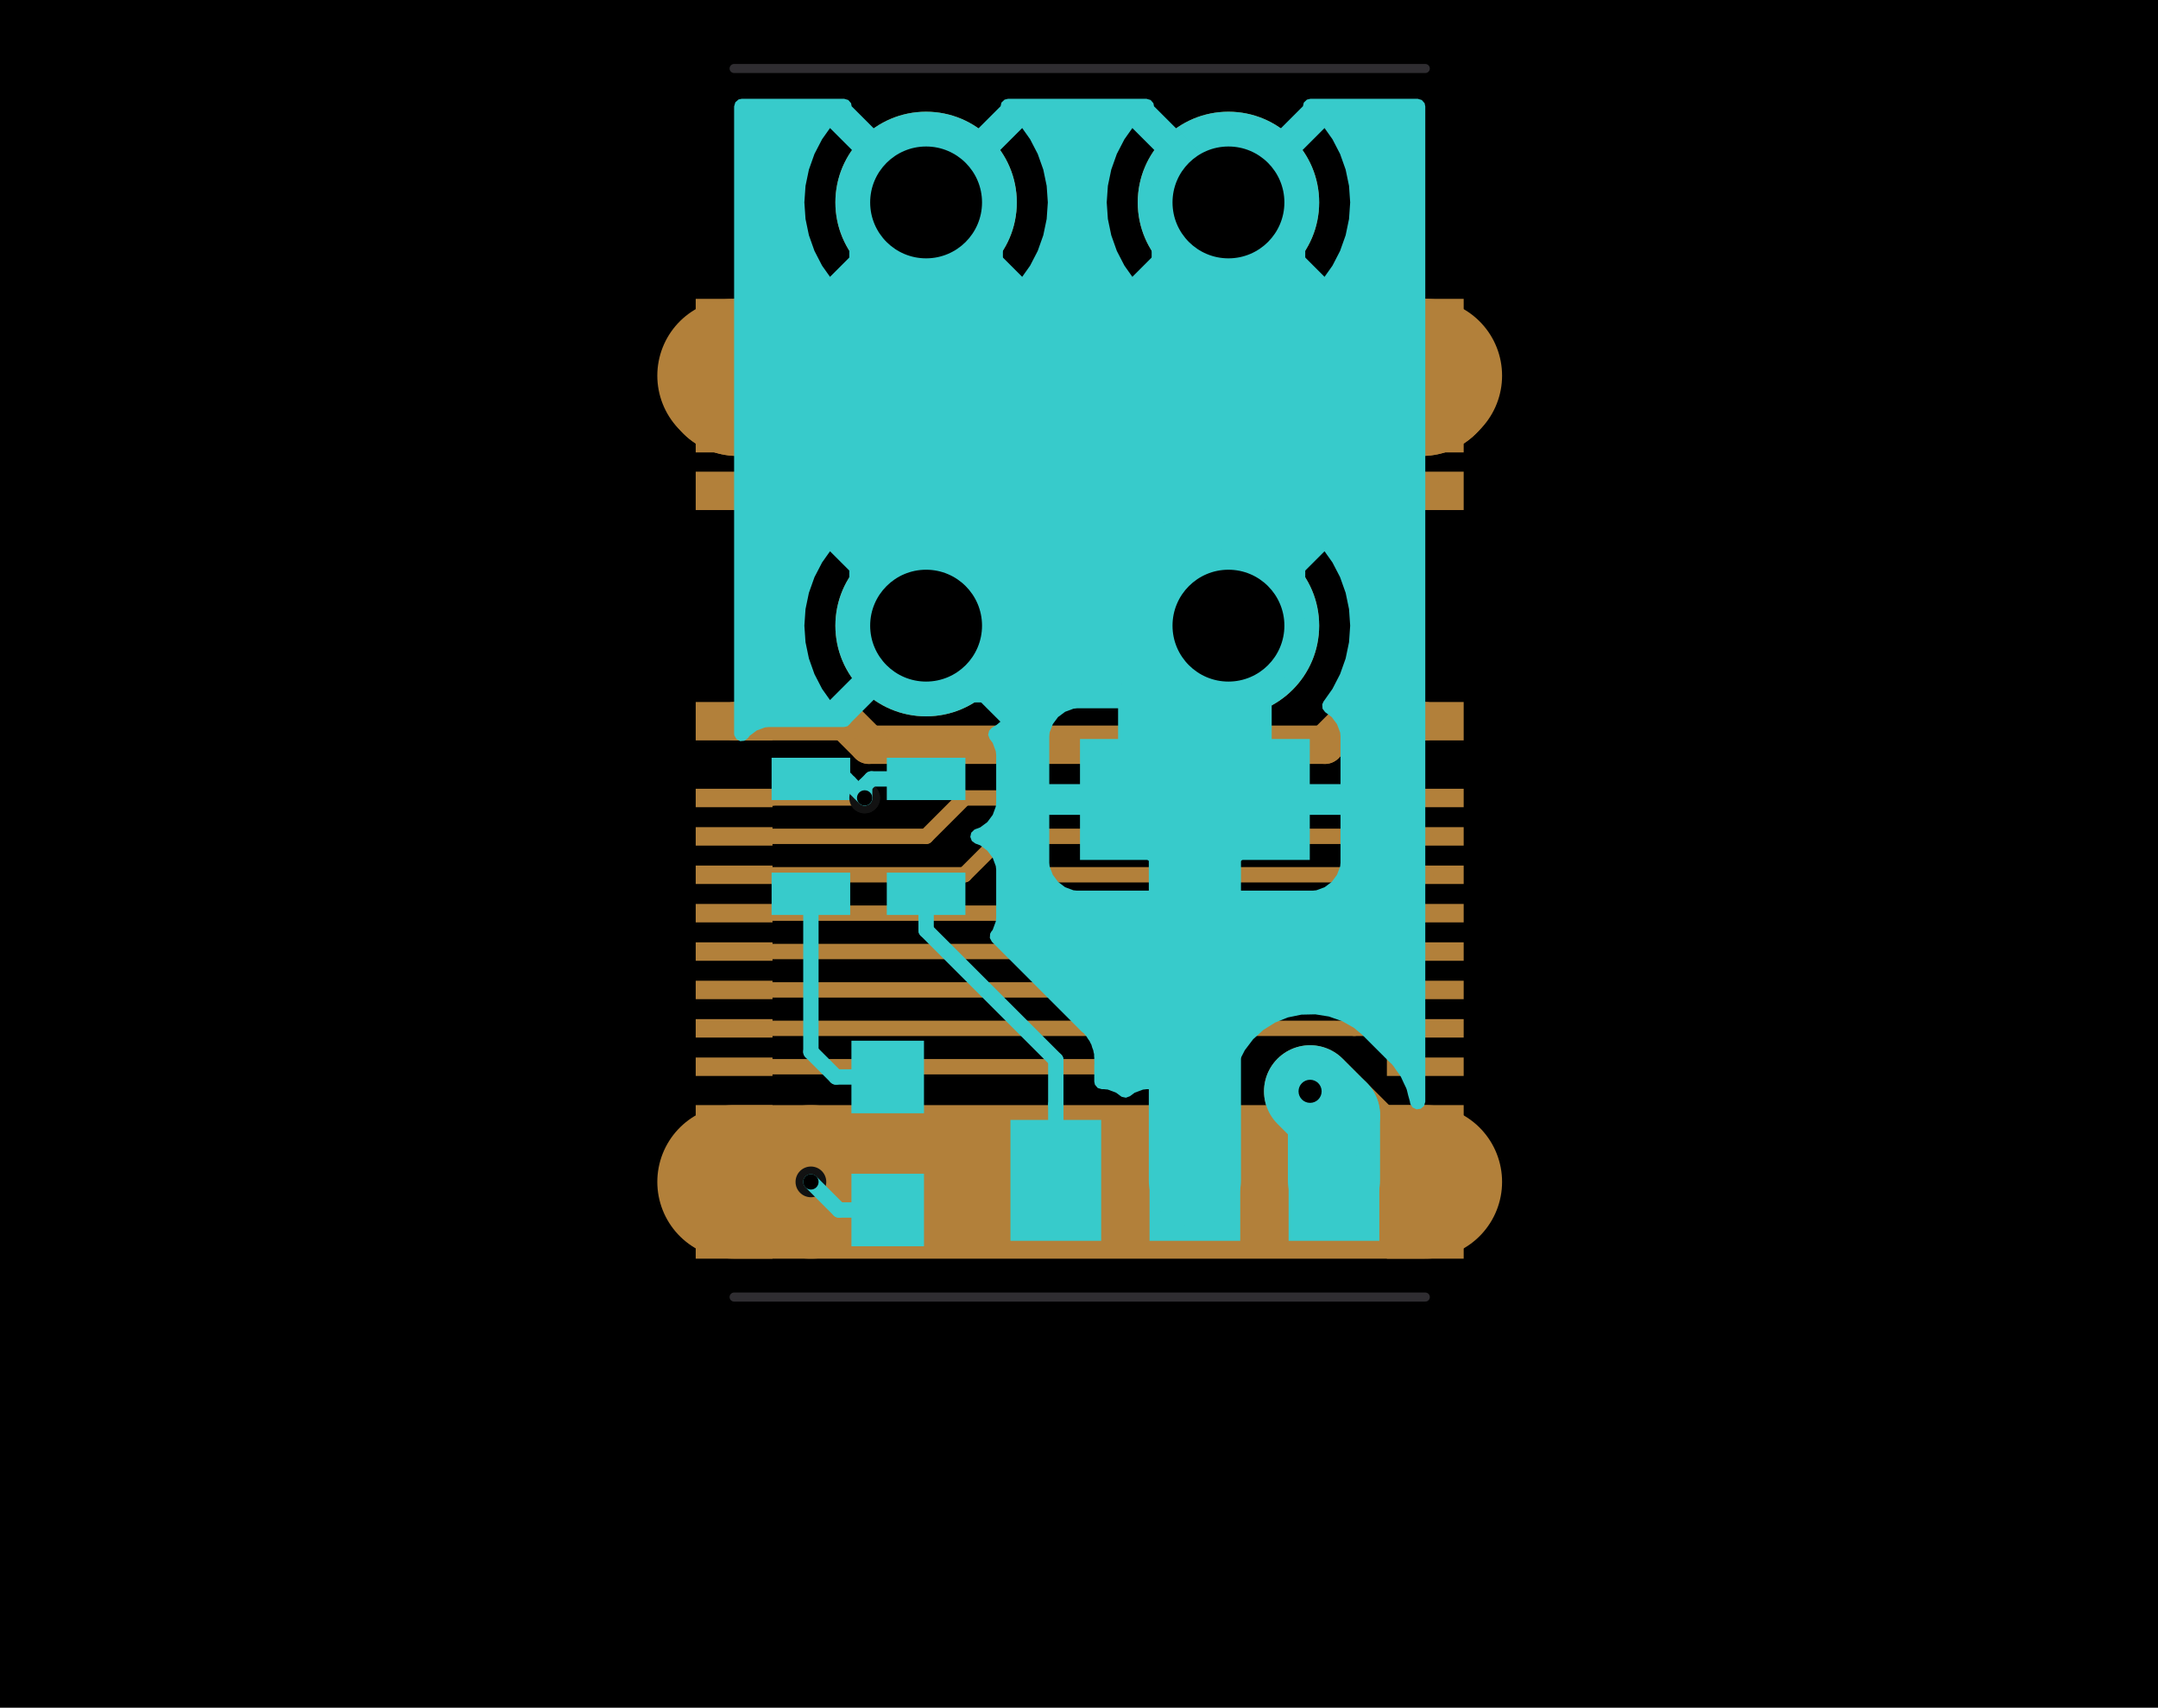 <?xml version="1.0" standalone="no"?>
 <!DOCTYPE svg PUBLIC "-//W3C//DTD SVG 1.1//EN" 
 "http://www.w3.org/Graphics/SVG/1.1/DTD/svg11.dtd"> 
<svg
  xmlns:svg="http://www.w3.org/2000/svg"
  xmlns="http://www.w3.org/2000/svg"
  xmlns:xlink="http://www.w3.org/1999/xlink"
  version="1.1"
  width="35.687mm" height="28.245mm" viewBox="0 0 35.687 28.245">
<title>SVG Image created as _autosave-working-brd.svg date 2023/09/29 12:26:21 </title>
  <desc>Image generated by PCBNEW </desc>
<g style="fill:#000000; fill-opacity:1;stroke:#000000; stroke-opacity:1;
stroke-linecap:round; stroke-linejoin:round;"
 transform="translate(0 0) scale(1 1)">
</g>
<g style="fill:#000000; fill-opacity:0.0; 
stroke:#000000; stroke-width:0; stroke-opacity:1; 
stroke-linecap:round; stroke-linejoin:round;">
</g>
<g style="fill:#000000; fill-opacity:1; 
stroke:#000000; stroke-width:0.021; stroke-opacity:1; 
stroke-linecap:round; stroke-linejoin:round;">
<rect x="-5" y="-5" width="45.71" height="38.253" rx="0" />
</g>
<g style="fill:#FFFFFF; fill-opacity:1; 
stroke:#FFFFFF; stroke-width:0.021; stroke-opacity:1; 
stroke-linecap:round; stroke-linejoin:round;">
<g >
</g>
<g style="fill:#B2803A; fill-opacity:1; 
stroke:#B2803A; stroke-width:0.021; stroke-opacity:1; 
stroke-linecap:round; stroke-linejoin:round;">
</g>
<g style="fill:#B2803A; fill-opacity:1; 
stroke:#B2803A; stroke-width:0; stroke-opacity:1; 
stroke-linecap:round; stroke-linejoin:round;">
<path style="fill:#B2803A; fill-opacity:1; 
stroke:#B2803A; stroke-width:0; stroke-opacity:1; 
stroke-linecap:round; stroke-linejoin:round;fill-rule:evenodd;"
d="M 11.505,7.483
11.505,4.943
12.775,4.943
12.775,7.483
Z" /> 
<path style="fill:#B2803A; fill-opacity:1; 
stroke:#B2803A; stroke-width:0; stroke-opacity:1; 
stroke-linecap:round; stroke-linejoin:round;fill-rule:evenodd;"
d="M 11.505,20.818
11.505,18.278
12.775,18.278
12.775,20.818
Z" /> 
<path style="fill:#B2803A; fill-opacity:1; 
stroke:#B2803A; stroke-width:0; stroke-opacity:1; 
stroke-linecap:round; stroke-linejoin:round;fill-rule:evenodd;"
d="M 11.505,8.436
11.505,7.801
12.775,7.801
12.775,8.436
Z" /> 
<path style="fill:#B2803A; fill-opacity:1; 
stroke:#B2803A; stroke-width:0; stroke-opacity:1; 
stroke-linecap:round; stroke-linejoin:round;fill-rule:evenodd;"
d="M 11.505,12.246
11.505,11.611
12.775,11.611
12.775,12.246
Z" /> 
<path style="fill:#B2803A; fill-opacity:1; 
stroke:#B2803A; stroke-width:0; stroke-opacity:1; 
stroke-linecap:round; stroke-linejoin:round;fill-rule:evenodd;"
d="M 11.505,13.351
11.505,13.046
12.775,13.046
12.775,13.351
Z" /> 
<path style="fill:#B2803A; fill-opacity:1; 
stroke:#B2803A; stroke-width:0; stroke-opacity:1; 
stroke-linecap:round; stroke-linejoin:round;fill-rule:evenodd;"
d="M 11.505,13.986
11.505,13.681
12.775,13.681
12.775,13.986
Z" /> 
<path style="fill:#B2803A; fill-opacity:1; 
stroke:#B2803A; stroke-width:0; stroke-opacity:1; 
stroke-linecap:round; stroke-linejoin:round;fill-rule:evenodd;"
d="M 11.505,14.621
11.505,14.316
12.775,14.316
12.775,14.621
Z" /> 
<path style="fill:#B2803A; fill-opacity:1; 
stroke:#B2803A; stroke-width:0; stroke-opacity:1; 
stroke-linecap:round; stroke-linejoin:round;fill-rule:evenodd;"
d="M 11.505,15.256
11.505,14.951
12.775,14.951
12.775,15.256
Z" /> 
<path style="fill:#B2803A; fill-opacity:1; 
stroke:#B2803A; stroke-width:0; stroke-opacity:1; 
stroke-linecap:round; stroke-linejoin:round;fill-rule:evenodd;"
d="M 11.505,15.891
11.505,15.586
12.775,15.586
12.775,15.891
Z" /> 
<path style="fill:#B2803A; fill-opacity:1; 
stroke:#B2803A; stroke-width:0; stroke-opacity:1; 
stroke-linecap:round; stroke-linejoin:round;fill-rule:evenodd;"
d="M 11.505,16.526
11.505,16.221
12.775,16.221
12.775,16.526
Z" /> 
<path style="fill:#B2803A; fill-opacity:1; 
stroke:#B2803A; stroke-width:0; stroke-opacity:1; 
stroke-linecap:round; stroke-linejoin:round;fill-rule:evenodd;"
d="M 11.505,17.161
11.505,16.856
12.775,16.856
12.775,17.161
Z" /> 
<path style="fill:#B2803A; fill-opacity:1; 
stroke:#B2803A; stroke-width:0; stroke-opacity:1; 
stroke-linecap:round; stroke-linejoin:round;fill-rule:evenodd;"
d="M 11.505,17.796
11.505,17.491
12.775,17.491
12.775,17.796
Z" /> 
</g>
<g >
</g>
<g style="fill:#B2803A; fill-opacity:1; 
stroke:#B2803A; stroke-width:0; stroke-opacity:1; 
stroke-linecap:round; stroke-linejoin:round;">
<path style="fill:#B2803A; fill-opacity:1; 
stroke:#B2803A; stroke-width:0; stroke-opacity:1; 
stroke-linecap:round; stroke-linejoin:round;fill-rule:evenodd;"
d="M 22.935,7.483
22.935,4.943
24.205,4.943
24.205,7.483
Z" /> 
<path style="fill:#B2803A; fill-opacity:1; 
stroke:#B2803A; stroke-width:0; stroke-opacity:1; 
stroke-linecap:round; stroke-linejoin:round;fill-rule:evenodd;"
d="M 22.935,20.818
22.935,18.278
24.205,18.278
24.205,20.818
Z" /> 
<path style="fill:#B2803A; fill-opacity:1; 
stroke:#B2803A; stroke-width:0; stroke-opacity:1; 
stroke-linecap:round; stroke-linejoin:round;fill-rule:evenodd;"
d="M 22.935,8.436
22.935,7.801
24.205,7.801
24.205,8.436
Z" /> 
<path style="fill:#B2803A; fill-opacity:1; 
stroke:#B2803A; stroke-width:0; stroke-opacity:1; 
stroke-linecap:round; stroke-linejoin:round;fill-rule:evenodd;"
d="M 22.935,12.246
22.935,11.611
24.205,11.611
24.205,12.246
Z" /> 
<path style="fill:#B2803A; fill-opacity:1; 
stroke:#B2803A; stroke-width:0; stroke-opacity:1; 
stroke-linecap:round; stroke-linejoin:round;fill-rule:evenodd;"
d="M 22.935,13.351
22.935,13.046
24.205,13.046
24.205,13.351
Z" /> 
<path style="fill:#B2803A; fill-opacity:1; 
stroke:#B2803A; stroke-width:0; stroke-opacity:1; 
stroke-linecap:round; stroke-linejoin:round;fill-rule:evenodd;"
d="M 22.935,13.986
22.935,13.681
24.205,13.681
24.205,13.986
Z" /> 
<path style="fill:#B2803A; fill-opacity:1; 
stroke:#B2803A; stroke-width:0; stroke-opacity:1; 
stroke-linecap:round; stroke-linejoin:round;fill-rule:evenodd;"
d="M 22.935,14.621
22.935,14.316
24.205,14.316
24.205,14.621
Z" /> 
<path style="fill:#B2803A; fill-opacity:1; 
stroke:#B2803A; stroke-width:0; stroke-opacity:1; 
stroke-linecap:round; stroke-linejoin:round;fill-rule:evenodd;"
d="M 22.935,15.256
22.935,14.951
24.205,14.951
24.205,15.256
Z" /> 
<path style="fill:#B2803A; fill-opacity:1; 
stroke:#B2803A; stroke-width:0; stroke-opacity:1; 
stroke-linecap:round; stroke-linejoin:round;fill-rule:evenodd;"
d="M 22.935,15.891
22.935,15.586
24.205,15.586
24.205,15.891
Z" /> 
<path style="fill:#B2803A; fill-opacity:1; 
stroke:#B2803A; stroke-width:0; stroke-opacity:1; 
stroke-linecap:round; stroke-linejoin:round;fill-rule:evenodd;"
d="M 22.935,16.526
22.935,16.221
24.205,16.221
24.205,16.526
Z" /> 
<path style="fill:#B2803A; fill-opacity:1; 
stroke:#B2803A; stroke-width:0; stroke-opacity:1; 
stroke-linecap:round; stroke-linejoin:round;fill-rule:evenodd;"
d="M 22.935,17.161
22.935,16.856
24.205,16.856
24.205,17.161
Z" /> 
<path style="fill:#B2803A; fill-opacity:1; 
stroke:#B2803A; stroke-width:0; stroke-opacity:1; 
stroke-linecap:round; stroke-linejoin:round;fill-rule:evenodd;"
d="M 22.935,17.796
22.935,17.491
24.205,17.491
24.205,17.796
Z" /> 
</g>
<g >
</g>
<g style="fill:#B2803A; fill-opacity:1; 
stroke:#B2803A; stroke-width:0; stroke-opacity:1; 
stroke-linecap:round; stroke-linejoin:round;">
<circle cx="15.315" cy="3.348" r="1.5" /> 
</g>
<g style="fill:#B2803A; fill-opacity:1; 
stroke:#B2803A; stroke-width:0.021; stroke-opacity:1; 
stroke-linecap:round; stroke-linejoin:round;">
</g>
<g style="fill:#B2803A; fill-opacity:1; 
stroke:#B2803A; stroke-width:0; stroke-opacity:1; 
stroke-linecap:round; stroke-linejoin:round;">
<circle cx="15.315" cy="10.348" r="1.5" /> 
</g>
<g style="fill:#B2803A; fill-opacity:1; 
stroke:#B2803A; stroke-width:0.021; stroke-opacity:1; 
stroke-linecap:round; stroke-linejoin:round;">
</g>
<g style="fill:#B2803A; fill-opacity:1; 
stroke:#B2803A; stroke-width:0; stroke-opacity:1; 
stroke-linecap:round; stroke-linejoin:round;">
<circle cx="20.315" cy="3.348" r="1.5" /> 
</g>
<g style="fill:#B2803A; fill-opacity:1; 
stroke:#B2803A; stroke-width:0.021; stroke-opacity:1; 
stroke-linecap:round; stroke-linejoin:round;">
</g>
<g style="fill:#B2803A; fill-opacity:1; 
stroke:#B2803A; stroke-width:0; stroke-opacity:1; 
stroke-linecap:round; stroke-linejoin:round;">
<circle cx="20.315" cy="10.348" r="1.5" /> 
</g>
<g style="fill:#B2803A; fill-opacity:1; 
stroke:#B2803A; stroke-width:0.021; stroke-opacity:1; 
stroke-linecap:round; stroke-linejoin:round;">
</g>
<g >
</g>
<g >
</g>
<g >
</g>
<g >
</g>
<g >
</g>
<g style="fill:#121212; fill-opacity:1; 
stroke:#121212; stroke-width:0.021; stroke-opacity:1; 
stroke-linecap:round; stroke-linejoin:round;">
</g>
<g style="fill:#121212; fill-opacity:1; 
stroke:#121212; stroke-width:0; stroke-opacity:1; 
stroke-linecap:round; stroke-linejoin:round;">
<circle cx="13.41" cy="19.548" r="0.254" /> 
</g>
<g style="fill:#121212; fill-opacity:1; 
stroke:#121212; stroke-width:0.021; stroke-opacity:1; 
stroke-linecap:round; stroke-linejoin:round;">
</g>
<g style="fill:#121212; fill-opacity:1; 
stroke:#121212; stroke-width:0; stroke-opacity:1; 
stroke-linecap:round; stroke-linejoin:round;">
<circle cx="21.665" cy="18.05" r="0.381" /> 
</g>
<g style="fill:#121212; fill-opacity:1; 
stroke:#121212; stroke-width:0.021; stroke-opacity:1; 
stroke-linecap:round; stroke-linejoin:round;">
</g>
<g style="fill:#121212; fill-opacity:1; 
stroke:#121212; stroke-width:0; stroke-opacity:1; 
stroke-linecap:round; stroke-linejoin:round;">
<circle cx="14.299" cy="13.198" r="0.254" /> 
</g>
<g style="fill:#121212; fill-opacity:1; 
stroke:#121212; stroke-width:0.021; stroke-opacity:1; 
stroke-linecap:round; stroke-linejoin:round;">
</g>
<g >
</g>
<g style="fill:#B2803A; fill-opacity:1; 
stroke:#B2803A; stroke-width:0.021; stroke-opacity:1; 
stroke-linecap:round; stroke-linejoin:round;">
</g>
<g style="fill:#B2803A; fill-opacity:1; 
stroke:#B2803A; stroke-width:0.254; stroke-opacity:1; 
stroke-linecap:round; stroke-linejoin:round;">
</g>
<g style="fill:#B2803A; fill-opacity:0.0; 
stroke:#B2803A; stroke-width:0.254; stroke-opacity:1; 
stroke-linecap:round; stroke-linejoin:round;">
<path d="M22.681 13.198
L23.57 13.198
" />
<path d="M12.14 13.833
L15.315 13.833
" />
<path d="M15.95 13.198
L22.681 13.198
" />
<path d="M15.315 13.833
L15.95 13.198
" />
<path d="M23.57 13.833
L16.585 13.833
" />
<path d="M16.585 13.833
L15.95 14.468
" />
<path d="M15.95 14.468
L12.14 14.468
" />
<path d="M16.585 15.103
L17.22 14.468
" />
<path d="M17.22 14.468
L23.57 14.468
" />
<path d="M12.14 15.103
L16.585 15.103
" />
<path d="M17.22 15.738
L12.14 15.738
" />
<path d="M23.57 15.103
L17.855 15.103
" />
<path d="M17.855 15.103
L17.22 15.738
" />
<path d="M12.14 16.373
L17.855 16.373
" />
<path d="M18.49 15.738
L23.57 15.738
" />
<path d="M17.855 16.373
L18.49 15.738
" />
<path d="M18.49 17.008
L12.14 17.008
" />
<path d="M19.125 16.373
L18.49 17.008
" />
<path d="M23.57 16.373
L19.125 16.373
" />
</g>
<g style="fill:#B2803A; fill-opacity:0.0; 
stroke:#B2803A; stroke-width:1.524; stroke-opacity:1; 
stroke-linecap:round; stroke-linejoin:round;">
<path d="M23.57 19.548
L23.164 19.548
" />
<path d="M23.164 19.548
L21.665 18.05
" />
</g>
<g style="fill:#B2803A; fill-opacity:0.0; 
stroke:#B2803A; stroke-width:2.54; stroke-opacity:1; 
stroke-linecap:round; stroke-linejoin:round;">
<path d="M13.41 19.548
L12.14 19.548
" />
<path d="M23.57 19.548
L13.41 19.548
" />
</g>
<g style="fill:#B2803A; fill-opacity:0.0; 
stroke:#B2803A; stroke-width:0.254; stroke-opacity:1; 
stroke-linecap:round; stroke-linejoin:round;">
<path d="M12.14 13.198
L12.775 13.198
" />
<path d="M12.14 13.198
L14.299 13.198
" />
</g>
<g style="fill:#B2803A; fill-opacity:0.0; 
stroke:#B2803A; stroke-width:2.54; stroke-opacity:1; 
stroke-linecap:round; stroke-linejoin:round;">
<path d="M23.57 6.213
L23.513 6.271
" />
<path d="M12.197 6.271
L12.14 6.213
" />
<path d="M23.513 6.271
L12.197 6.271
" />
</g>
<g style="fill:#B2803A; fill-opacity:0.0; 
stroke:#B2803A; stroke-width:0.508; stroke-opacity:1; 
stroke-linecap:round; stroke-linejoin:round;">
<path d="M12.14 8.118
L23.57 8.118
" />
</g>
<g style="fill:#B2803A; fill-opacity:0.0; 
stroke:#B2803A; stroke-width:0.635; stroke-opacity:1; 
stroke-linecap:round; stroke-linejoin:round;">
<path d="M22.3 11.928
L23.57 11.928
" />
<path d="M14.369 12.318
L21.91 12.318
" />
<path d="M13.979 11.928
L14.369 12.318
" />
<path d="M21.91 12.318
L22.3 11.928
" />
<path d="M12.14 11.928
L13.979 11.928
" />
</g>
<g style="fill:#B2803A; fill-opacity:0.0; 
stroke:#B2803A; stroke-width:0.254; stroke-opacity:1; 
stroke-linecap:round; stroke-linejoin:round;">
<path d="M19.76 17.008
L22.396 17.008
" />
<path d="M12.14 17.643
L19.125 17.643
" />
<path d="M22.396 17.008
L23.57 17.008
" />
<path d="M19.125 17.643
L19.76 17.008
" />
</g>
<g >
</g>
</g>
<g style="fill:#000000; fill-opacity:0.0; 
stroke:#000000; stroke-width:0.254; stroke-opacity:1; 
stroke-linecap:round; stroke-linejoin:round;">
</g>
<g style="fill:#000000; fill-opacity:1; 
stroke:#000000; stroke-width:0; stroke-opacity:1; 
stroke-linecap:round; stroke-linejoin:round;">
<circle cx="13.41" cy="19.548" r="0.127" /> 
</g>
<g style="fill:#000000; fill-opacity:1; 
stroke:#000000; stroke-width:0.021; stroke-opacity:1; 
stroke-linecap:round; stroke-linejoin:round;">
</g>
<g style="fill:#000000; fill-opacity:1; 
stroke:#000000; stroke-width:0; stroke-opacity:1; 
stroke-linecap:round; stroke-linejoin:round;">
<circle cx="21.665" cy="18.05" r="0.191" /> 
</g>
<g style="fill:#000000; fill-opacity:1; 
stroke:#000000; stroke-width:0.021; stroke-opacity:1; 
stroke-linecap:round; stroke-linejoin:round;">
</g>
<g style="fill:#000000; fill-opacity:1; 
stroke:#000000; stroke-width:0; stroke-opacity:1; 
stroke-linecap:round; stroke-linejoin:round;">
<circle cx="14.299" cy="13.198" r="0.127" /> 
</g>
<g style="fill:#000000; fill-opacity:1; 
stroke:#000000; stroke-width:0.021; stroke-opacity:1; 
stroke-linecap:round; stroke-linejoin:round;">
</g>
<g style="fill:#000000; fill-opacity:1; 
stroke:#000000; stroke-width:0; stroke-opacity:1; 
stroke-linecap:round; stroke-linejoin:round;">
<circle cx="15.315" cy="3.348" r="0.925" /> 
</g>
<g style="fill:#000000; fill-opacity:1; 
stroke:#000000; stroke-width:0.021; stroke-opacity:1; 
stroke-linecap:round; stroke-linejoin:round;">
</g>
<g style="fill:#000000; fill-opacity:1; 
stroke:#000000; stroke-width:0; stroke-opacity:1; 
stroke-linecap:round; stroke-linejoin:round;">
<circle cx="15.315" cy="10.348" r="0.925" /> 
</g>
<g style="fill:#000000; fill-opacity:1; 
stroke:#000000; stroke-width:0.021; stroke-opacity:1; 
stroke-linecap:round; stroke-linejoin:round;">
</g>
<g style="fill:#000000; fill-opacity:1; 
stroke:#000000; stroke-width:0; stroke-opacity:1; 
stroke-linecap:round; stroke-linejoin:round;">
<circle cx="20.315" cy="3.348" r="0.925" /> 
</g>
<g style="fill:#000000; fill-opacity:1; 
stroke:#000000; stroke-width:0.021; stroke-opacity:1; 
stroke-linecap:round; stroke-linejoin:round;">
</g>
<g style="fill:#000000; fill-opacity:1; 
stroke:#000000; stroke-width:0; stroke-opacity:1; 
stroke-linecap:round; stroke-linejoin:round;">
<circle cx="20.315" cy="10.348" r="0.925" /> 
</g>
<g style="fill:#000000; fill-opacity:1; 
stroke:#000000; stroke-width:0.021; stroke-opacity:1; 
stroke-linecap:round; stroke-linejoin:round;">
</g>
<g style="fill:#FFFFFF; fill-opacity:1; 
stroke:#FFFFFF; stroke-width:0.021; stroke-opacity:1; 
stroke-linecap:round; stroke-linejoin:round;">
<g >
</g>
<g >
</g>
<g >
</g>
<g style="fill:#37CBCB; fill-opacity:1; 
stroke:#37CBCB; stroke-width:0.021; stroke-opacity:1; 
stroke-linecap:round; stroke-linejoin:round;">
</g>
<g style="fill:#37CBCB; fill-opacity:1; 
stroke:#37CBCB; stroke-width:0; stroke-opacity:1; 
stroke-linecap:round; stroke-linejoin:round;">
<circle cx="15.315" cy="3.348" r="1.5" /> 
</g>
<g style="fill:#37CBCB; fill-opacity:1; 
stroke:#37CBCB; stroke-width:0.021; stroke-opacity:1; 
stroke-linecap:round; stroke-linejoin:round;">
</g>
<g style="fill:#37CBCB; fill-opacity:1; 
stroke:#37CBCB; stroke-width:0; stroke-opacity:1; 
stroke-linecap:round; stroke-linejoin:round;">
<circle cx="15.315" cy="10.348" r="1.5" /> 
</g>
<g style="fill:#37CBCB; fill-opacity:1; 
stroke:#37CBCB; stroke-width:0.021; stroke-opacity:1; 
stroke-linecap:round; stroke-linejoin:round;">
</g>
<g style="fill:#37CBCB; fill-opacity:1; 
stroke:#37CBCB; stroke-width:0; stroke-opacity:1; 
stroke-linecap:round; stroke-linejoin:round;">
<circle cx="20.315" cy="3.348" r="1.5" /> 
</g>
<g style="fill:#37CBCB; fill-opacity:1; 
stroke:#37CBCB; stroke-width:0.021; stroke-opacity:1; 
stroke-linecap:round; stroke-linejoin:round;">
</g>
<g style="fill:#37CBCB; fill-opacity:1; 
stroke:#37CBCB; stroke-width:0; stroke-opacity:1; 
stroke-linecap:round; stroke-linejoin:round;">
<circle cx="20.315" cy="10.348" r="1.5" /> 
</g>
<g style="fill:#37CBCB; fill-opacity:1; 
stroke:#37CBCB; stroke-width:0.021; stroke-opacity:1; 
stroke-linecap:round; stroke-linejoin:round;">
</g>
<g >
</g>
<g style="fill:#37CBCB; fill-opacity:1; 
stroke:#37CBCB; stroke-width:0.021; stroke-opacity:1; 
stroke-linecap:round; stroke-linejoin:round;">
</g>
<g style="fill:#37CBCB; fill-opacity:1; 
stroke:#37CBCB; stroke-width:0; stroke-opacity:1; 
stroke-linecap:round; stroke-linejoin:round;">
<path style="fill:#37CBCB; fill-opacity:1; 
stroke:#37CBCB; stroke-width:0; stroke-opacity:1; 
stroke-linecap:round; stroke-linejoin:round;fill-rule:evenodd;"
d="M 18.21,20.523
16.71,20.523
16.71,18.523
18.21,18.523
Z" /> 
<path style="fill:#37CBCB; fill-opacity:1; 
stroke:#37CBCB; stroke-width:0; stroke-opacity:1; 
stroke-linecap:round; stroke-linejoin:round;fill-rule:evenodd;"
d="M 20.51,20.523
19.01,20.523
19.01,18.523
20.51,18.523
Z" /> 
<path style="fill:#37CBCB; fill-opacity:1; 
stroke:#37CBCB; stroke-width:0; stroke-opacity:1; 
stroke-linecap:round; stroke-linejoin:round;fill-rule:evenodd;"
d="M 22.81,20.523
21.31,20.523
21.31,18.523
22.81,18.523
Z" /> 
<path style="fill:#37CBCB; fill-opacity:1; 
stroke:#37CBCB; stroke-width:0; stroke-opacity:1; 
stroke-linecap:round; stroke-linejoin:round;fill-rule:evenodd;"
d="M 21.66,14.223
17.86,14.223
17.86,12.223
21.66,12.223
Z" /> 
</g>
<g >
</g>
<g style="fill:#37CBCB; fill-opacity:1; 
stroke:#37CBCB; stroke-width:0; stroke-opacity:1; 
stroke-linecap:round; stroke-linejoin:round;">
<path style="fill:#37CBCB; fill-opacity:1; 
stroke:#37CBCB; stroke-width:0; stroke-opacity:1; 
stroke-linecap:round; stroke-linejoin:round;fill-rule:evenodd;"
d="M 14.08,19.413
15.28,19.413
15.28,20.613
14.08,20.613
Z" /> 
<path style="fill:#37CBCB; fill-opacity:1; 
stroke:#37CBCB; stroke-width:0; stroke-opacity:1; 
stroke-linecap:round; stroke-linejoin:round;fill-rule:evenodd;"
d="M 14.08,17.213
15.28,17.213
15.28,18.413
14.08,18.413
Z" /> 
</g>
<g >
</g>
<g style="fill:#37CBCB; fill-opacity:1; 
stroke:#37CBCB; stroke-width:0; stroke-opacity:1; 
stroke-linecap:round; stroke-linejoin:round;">
<path style="fill:#37CBCB; fill-opacity:1; 
stroke:#37CBCB; stroke-width:0; stroke-opacity:1; 
stroke-linecap:round; stroke-linejoin:round;fill-rule:evenodd;"
d="M 14.06,15.133
12.76,15.133
12.76,14.433
14.06,14.433
Z" /> 
<path style="fill:#37CBCB; fill-opacity:1; 
stroke:#37CBCB; stroke-width:0; stroke-opacity:1; 
stroke-linecap:round; stroke-linejoin:round;fill-rule:evenodd;"
d="M 14.06,13.233
12.76,13.233
12.76,12.533
14.06,12.533
Z" /> 
</g>
<g >
</g>
<g style="fill:#37CBCB; fill-opacity:1; 
stroke:#37CBCB; stroke-width:0; stroke-opacity:1; 
stroke-linecap:round; stroke-linejoin:round;">
<path style="fill:#37CBCB; fill-opacity:1; 
stroke:#37CBCB; stroke-width:0; stroke-opacity:1; 
stroke-linecap:round; stroke-linejoin:round;fill-rule:evenodd;"
d="M 15.965,15.133
14.665,15.133
14.665,14.433
15.965,14.433
Z" /> 
<path style="fill:#37CBCB; fill-opacity:1; 
stroke:#37CBCB; stroke-width:0; stroke-opacity:1; 
stroke-linecap:round; stroke-linejoin:round;fill-rule:evenodd;"
d="M 15.965,13.233
14.665,13.233
14.665,12.533
15.965,12.533
Z" /> 
</g>
<g >
</g>
<g style="fill:#121212; fill-opacity:1; 
stroke:#121212; stroke-width:0; stroke-opacity:1; 
stroke-linecap:round; stroke-linejoin:round;">
<circle cx="13.41" cy="19.548" r="0.254" /> 
</g>
<g style="fill:#121212; fill-opacity:1; 
stroke:#121212; stroke-width:0.021; stroke-opacity:1; 
stroke-linecap:round; stroke-linejoin:round;">
</g>
<g style="fill:#121212; fill-opacity:1; 
stroke:#121212; stroke-width:0; stroke-opacity:1; 
stroke-linecap:round; stroke-linejoin:round;">
<circle cx="21.665" cy="18.05" r="0.381" /> 
</g>
<g style="fill:#121212; fill-opacity:1; 
stroke:#121212; stroke-width:0.021; stroke-opacity:1; 
stroke-linecap:round; stroke-linejoin:round;">
</g>
<g style="fill:#121212; fill-opacity:1; 
stroke:#121212; stroke-width:0; stroke-opacity:1; 
stroke-linecap:round; stroke-linejoin:round;">
<circle cx="14.299" cy="13.198" r="0.254" /> 
</g>
<g style="fill:#121212; fill-opacity:1; 
stroke:#121212; stroke-width:0.021; stroke-opacity:1; 
stroke-linecap:round; stroke-linejoin:round;">
</g>
<g >
</g>
<g style="fill:#37CBCB; fill-opacity:1; 
stroke:#37CBCB; stroke-width:0.021; stroke-opacity:1; 
stroke-linecap:round; stroke-linejoin:round;">
</g>
<g style="fill:#37CBCB; fill-opacity:1; 
stroke:#37CBCB; stroke-width:0.254; stroke-opacity:1; 
stroke-linecap:round; stroke-linejoin:round;">
</g>
<g style="fill:#37CBCB; fill-opacity:0.0; 
stroke:#37CBCB; stroke-width:0.254; stroke-opacity:1; 
stroke-linecap:round; stroke-linejoin:round;">
<path d="M13.41 14.783
L13.41 17.397
" />
<path d="M13.826 17.813
L14.68 17.813
" />
<path d="M13.41 17.397
L13.826 17.813
" />
</g>
<g style="fill:#37CBCB; fill-opacity:0.0; 
stroke:#37CBCB; stroke-width:1.524; stroke-opacity:1; 
stroke-linecap:round; stroke-linejoin:round;">
<path d="M22.06 19.523
L22.06 18.445
" />
</g>
<g style="fill:#37CBCB; fill-opacity:0.0; 
stroke:#37CBCB; stroke-width:0.254; stroke-opacity:1; 
stroke-linecap:round; stroke-linejoin:round;">
<path d="M14.68 20.013
L13.875 20.013
" />
<path d="M13.875 20.013
L13.41 19.548
" />
</g>
<g style="fill:#37CBCB; fill-opacity:0.0; 
stroke:#37CBCB; stroke-width:1.524; stroke-opacity:1; 
stroke-linecap:round; stroke-linejoin:round;">
<path d="M22.06 18.445
L21.665 18.05
" />
</g>
<g style="fill:#37CBCB; fill-opacity:0.0; 
stroke:#37CBCB; stroke-width:2.54; stroke-opacity:1; 
stroke-linecap:round; stroke-linejoin:round;">
<path d="M15.315 10.348
L20.315 10.348
" />
<path d="M15.315 10.348
L15.315 3.348
" />
<path d="M20.315 3.348
L20.315 10.348
" />
</g>
<g style="fill:#37CBCB; fill-opacity:0.0; 
stroke:#37CBCB; stroke-width:1.524; stroke-opacity:1; 
stroke-linecap:round; stroke-linejoin:round;">
<path d="M19.76 13.223
L19.76 19.523
" />
</g>
<g style="fill:#37CBCB; fill-opacity:0.0; 
stroke:#37CBCB; stroke-width:2.54; stroke-opacity:1; 
stroke-linecap:round; stroke-linejoin:round;">
<path d="M19.76 13.223
L19.76 10.903
" />
<path d="M19.76 10.903
L20.315 10.348
" />
</g>
<g style="fill:#37CBCB; fill-opacity:0.0; 
stroke:#37CBCB; stroke-width:0.254; stroke-opacity:1; 
stroke-linecap:round; stroke-linejoin:round;">
<path d="M15.315 15.387
L17.46 17.532
" />
<path d="M17.46 18.269
L17.46 19.523
" />
<path d="M15.315 14.783
L15.315 15.387
" />
<path d="M17.46 17.532
L17.46 18.269
" />
<path d="M13.41 12.883
L13.984 12.883
" />
<path d="M13.984 12.883
L14.045 12.944
" />
<path d="M14.045 12.944
L14.299 13.198
" />
<path d="M14.299 12.995
L14.299 13.198
" />
<path d="M14.411 12.883
L14.299 12.995
" />
<path d="M15.315 12.883
L14.411 12.883
" />
</g>
<g >
</g>
<g style="fill:#37CBCB; fill-opacity:0.0; 
stroke:#37CBCB; stroke-width:0.254; stroke-opacity:1; 
stroke-linecap:round; stroke-linejoin:round;">
<g >
</g>
<g style="fill:#37CBCB; fill-opacity:1; 
stroke:#37CBCB; stroke-width:0; stroke-opacity:1; 
stroke-linecap:round; stroke-linejoin:round;">
<path style="fill:#37CBCB; fill-opacity:1; 
stroke:#37CBCB; stroke-width:0; stroke-opacity:1; 
stroke-linecap:round; stroke-linejoin:round;fill-rule:evenodd;"
d="M 14.028,1.654
14.074,1.707
14.084,1.758
14.866,2.54
14.768,2.596
14.624,2.726
14.509,2.883
14.504,2.896
13.726,2.118
13.595,2.303
13.469,2.546
13.377,2.805
13.377,2.805
13.321,3.074
13.321,3.074
13.302,3.348
13.302,3.348
13.321,3.622
13.321,3.622
13.377,3.891
13.377,3.891
13.469,4.15
13.595,4.394
13.595,4.394
13.726,4.579
14.504,3.8
14.509,3.813
14.624,3.971
14.768,4.101
14.866,4.157
14.086,4.937
14.086,4.937
14.154,4.993
14.154,4.993
14.389,5.135
14.641,5.245
14.905,5.319
15.178,5.356
15.178,5.356
15.452,5.356
15.452,5.356
15.725,5.319
15.989,5.245
16.241,5.135
16.476,4.993
16.544,4.937
16.544,4.937
15.764,4.157
15.862,4.101
16.006,3.971
16.12,3.813
16.126,3.8
16.904,4.579
17.035,4.394
17.035,4.394
17.161,4.15
17.253,3.891
17.253,3.891
17.309,3.622
17.309,3.622
17.328,3.348
17.328,3.348
17.309,3.074
17.309,3.074
17.253,2.805
17.253,2.805
17.161,2.546
17.035,2.303
17.035,2.303
16.904,2.118
16.126,2.896
16.12,2.883
16.006,2.726
15.862,2.596
15.764,2.54
16.547,1.757
16.561,1.697
16.612,1.648
16.67,1.634
18.959,1.634
19.028,1.654
19.074,1.707
19.084,1.758
19.866,2.54
19.768,2.596
19.624,2.726
19.509,2.883
19.504,2.896
18.726,2.118
18.595,2.303
18.469,2.546
18.377,2.805
18.377,2.805
18.321,3.074
18.321,3.074
18.302,3.348
18.302,3.348
18.321,3.622
18.321,3.622
18.377,3.891
18.377,3.891
18.469,4.15
18.595,4.394
18.595,4.394
18.726,4.579
19.504,3.8
19.509,3.813
19.624,3.971
19.768,4.101
19.866,4.157
19.086,4.937
19.086,4.937
19.154,4.993
19.154,4.993
19.389,5.135
19.641,5.245
19.905,5.319
20.178,5.356
20.178,5.356
20.452,5.356
20.452,5.356
20.724,5.319
20.989,5.245
21.241,5.135
21.476,4.993
21.544,4.937
21.544,4.937
20.764,4.157
20.862,4.101
21.006,3.971
21.12,3.813
21.126,3.8
21.904,4.579
22.035,4.394
22.035,4.394
22.161,4.15
22.253,3.891
22.253,3.891
22.309,3.622
22.309,3.622
22.328,3.348
22.328,3.348
22.309,3.074
22.309,3.074
22.253,2.805
22.253,2.805
22.161,2.546
22.035,2.303
22.035,2.303
21.904,2.118
21.126,2.896
21.12,2.883
21.006,2.726
20.862,2.596
20.764,2.54
21.547,1.757
21.561,1.697
21.612,1.648
21.67,1.634
23.444,1.634
23.512,1.654
23.559,1.707
23.57,1.76
23.57,18.223
23.55,18.291
23.496,18.338
23.426,18.348
23.361,18.318
23.323,18.259
23.321,18.251
23.321,18.251
23.319,18.241
23.316,18.221
23.315,18.217
23.315,18.217
23.315,18.216
23.288,18.12
23.264,18.023
23.263,18.021
23.262,18.019
23.256,18.001
23.254,17.996
23.241,17.969
23.211,17.906
23.169,17.815
23.169,17.815
23.167,17.811
23.157,17.794
23.155,17.79
23.096,17.709
23.039,17.627
23.039,17.627
23.039,17.627
23.036,17.624
23.023,17.609
23.021,17.605
23.021,17.605
22.948,17.536
22.523,17.111
22.522,17.11
22.432,17.035
22.392,17.001
22.392,17.001
22.192,16.888
22.045,16.837
21.977,16.813
21.751,16.777
21.751,16.777
21.522,16.782
21.522,16.782
21.298,16.828
21.158,16.884
21.086,16.913
20.922,17.016
20.892,17.035
20.723,17.189
20.585,17.371
20.481,17.575
20.481,17.575
20.481,17.575
20.415,17.794
20.403,17.903
20.375,17.969
20.317,18.009
20.278,18.015
20.014,18.015
20.014,19.651
19.994,19.719
19.94,19.766
19.888,19.777
19.632,19.777
19.564,19.757
19.517,19.704
19.506,19.651
19.506,18.015
18.961,18.015
18.901,18.022
18.764,18.073
18.686,18.131
18.619,18.156
18.55,18.141
18.535,18.131
18.456,18.072
18.456,18.072
18.319,18.021
18.319,18.021
18.259,18.015
18.259,18.015
18.221,18.015
18.153,17.995
18.107,17.941
18.096,17.889
18.096,17.616
18.097,17.601
18.097,17.6
18.098,17.593
18.096,17.522
18.096,17.492
18.096,17.492
18.095,17.485
18.094,17.479
18.093,17.432
18.087,17.413
18.083,17.393
18.08,17.373
18.063,17.329
18.061,17.323
18.048,17.278
18.038,17.26
18.029,17.243
18.021,17.224
17.994,17.185
17.99,17.18
17.966,17.14
17.966,17.14
17.952,17.125
17.939,17.11
17.927,17.094
17.89,17.064
17.886,17.06
16.403,15.577
16.369,15.514
16.374,15.444
16.391,15.412
16.416,15.38
16.467,15.242
16.474,15.182
16.474,14.385
16.468,14.332
16.467,14.324
16.467,14.324
16.416,14.187
16.416,14.187
16.328,14.07
16.211,13.982
16.211,13.982
16.128,13.951
16.071,13.909
16.046,13.842
16.061,13.773
16.112,13.723
16.128,13.715
16.156,13.705
16.211,13.684
16.328,13.597
16.328,13.597
16.416,13.479
16.416,13.479
16.416,13.479
16.417,13.477
17.352,13.477
17.352,14.272
17.358,14.332
17.41,14.469
17.41,14.469
17.497,14.586
17.614,14.674
17.751,14.725
17.811,14.731
17.811,14.731
19.506,14.731
19.506,13.477
20.014,13.477
20.014,14.731
21.709,14.731
21.709,14.731
21.769,14.725
21.906,14.674
21.906,14.674
22.023,14.586
22.11,14.469
22.11,14.469
22.162,14.332
22.168,14.272
22.168,14.272
22.168,13.477
20.014,13.477
19.506,13.477
17.352,13.477
16.417,13.477
16.467,13.342
16.474,13.282
16.474,12.969
17.352,12.969
22.168,12.969
22.168,12.175
22.168,12.175
22.162,12.114
22.11,11.977
22.11,11.977
22.023,11.86
21.913,11.778
21.871,11.722
21.866,11.651
21.886,11.605
22.035,11.394
22.035,11.394
22.161,11.15
22.253,10.891
22.253,10.891
22.309,10.622
22.309,10.622
22.328,10.348
22.328,10.348
22.309,10.074
22.309,10.074
22.253,9.805
22.253,9.805
22.161,9.546
22.035,9.303
22.035,9.303
21.904,9.118
21.126,9.896
21.12,9.883
21.006,9.726
20.862,9.596
20.764,9.54
21.544,8.76
21.476,8.704
21.241,8.561
20.989,8.452
20.724,8.378
20.452,8.34
20.178,8.34
19.905,8.378
19.641,8.452
19.389,8.561
19.154,8.704
19.086,8.76
19.086,8.76
19.866,9.54
19.768,9.596
19.624,9.726
19.509,9.883
19.504,9.896
18.726,9.118
18.595,9.303
18.469,9.546
18.377,9.805
18.377,9.805
18.321,10.074
18.321,10.074
18.302,10.348
18.302,10.348
18.321,10.622
18.321,10.622
18.377,10.891
18.377,10.891
18.469,11.15
18.595,11.394
18.595,11.394
18.682,11.517
18.705,11.584
18.688,11.653
18.636,11.701
18.579,11.715
17.811,11.715
17.751,11.722
17.614,11.773
17.614,11.773
17.497,11.86
17.41,11.977
17.41,11.977
17.358,12.114
17.352,12.175
17.352,12.969
16.474,12.969
16.474,12.485
16.474,12.485
16.467,12.424
16.467,12.424
16.416,12.287
16.416,12.287
16.416,12.287
16.366,12.221
16.341,12.154
16.357,12.085
16.402,12.038
16.476,11.993
16.544,11.937
16.544,11.937
15.764,11.157
15.862,11.101
16.006,10.971
16.12,10.813
16.126,10.8
16.904,11.579
17.035,11.394
17.035,11.394
17.161,11.15
17.253,10.891
17.253,10.891
17.309,10.622
17.309,10.622
17.328,10.348
17.328,10.348
17.309,10.074
17.309,10.074
17.253,9.805
17.253,9.805
17.161,9.546
17.035,9.303
17.035,9.303
16.904,9.118
16.126,9.896
16.12,9.883
16.006,9.726
15.862,9.596
15.764,9.54
16.544,8.76
16.476,8.704
16.241,8.561
15.989,8.452
15.725,8.378
15.452,8.34
15.178,8.34
14.905,8.378
14.641,8.452
14.389,8.561
14.154,8.704
14.086,8.76
14.086,8.76
14.866,9.54
14.768,9.596
14.624,9.726
14.509,9.883
14.504,9.896
13.726,9.118
13.595,9.303
13.469,9.546
13.377,9.805
13.377,9.805
13.321,10.074
13.321,10.074
13.302,10.348
13.302,10.348
13.321,10.622
13.321,10.622
13.377,10.891
13.377,10.891
13.469,11.15
13.595,11.394
13.595,11.394
13.726,11.579
14.504,10.8
14.509,10.813
14.624,10.971
14.768,11.101
14.866,11.157
14.069,11.954
14.067,11.961
14.016,12.011
13.958,12.025
12.711,12.025
12.651,12.031
12.651,12.031
12.514,12.082
12.514,12.082
12.397,12.17
12.367,12.21
12.31,12.252
12.239,12.258
12.177,12.223
12.143,12.161
12.14,12.134
12.14,1.76
12.16,1.692
12.214,1.645
12.266,1.634
13.96,1.634
Z" /> 
</g>
</g>
</g>
<g style="fill:#000000; fill-opacity:1; 
stroke:#000000; stroke-width:0; stroke-opacity:1; 
stroke-linecap:round; stroke-linejoin:round;">
<circle cx="13.41" cy="19.548" r="0.127" /> 
</g>
<g style="fill:#000000; fill-opacity:1; 
stroke:#000000; stroke-width:0.021; stroke-opacity:1; 
stroke-linecap:round; stroke-linejoin:round;">
</g>
<g style="fill:#000000; fill-opacity:1; 
stroke:#000000; stroke-width:0; stroke-opacity:1; 
stroke-linecap:round; stroke-linejoin:round;">
<circle cx="21.665" cy="18.05" r="0.191" /> 
</g>
<g style="fill:#000000; fill-opacity:1; 
stroke:#000000; stroke-width:0.021; stroke-opacity:1; 
stroke-linecap:round; stroke-linejoin:round;">
</g>
<g style="fill:#000000; fill-opacity:1; 
stroke:#000000; stroke-width:0; stroke-opacity:1; 
stroke-linecap:round; stroke-linejoin:round;">
<circle cx="14.299" cy="13.198" r="0.127" /> 
</g>
<g style="fill:#000000; fill-opacity:1; 
stroke:#000000; stroke-width:0.021; stroke-opacity:1; 
stroke-linecap:round; stroke-linejoin:round;">
</g>
<g style="fill:#000000; fill-opacity:1; 
stroke:#000000; stroke-width:0; stroke-opacity:1; 
stroke-linecap:round; stroke-linejoin:round;">
<circle cx="15.315" cy="3.348" r="0.925" /> 
</g>
<g style="fill:#000000; fill-opacity:1; 
stroke:#000000; stroke-width:0.021; stroke-opacity:1; 
stroke-linecap:round; stroke-linejoin:round;">
</g>
<g style="fill:#000000; fill-opacity:1; 
stroke:#000000; stroke-width:0; stroke-opacity:1; 
stroke-linecap:round; stroke-linejoin:round;">
<circle cx="15.315" cy="10.348" r="0.925" /> 
</g>
<g style="fill:#000000; fill-opacity:1; 
stroke:#000000; stroke-width:0.021; stroke-opacity:1; 
stroke-linecap:round; stroke-linejoin:round;">
</g>
<g style="fill:#000000; fill-opacity:1; 
stroke:#000000; stroke-width:0; stroke-opacity:1; 
stroke-linecap:round; stroke-linejoin:round;">
<circle cx="20.315" cy="3.348" r="0.925" /> 
</g>
<g style="fill:#000000; fill-opacity:1; 
stroke:#000000; stroke-width:0.021; stroke-opacity:1; 
stroke-linecap:round; stroke-linejoin:round;">
</g>
<g style="fill:#000000; fill-opacity:1; 
stroke:#000000; stroke-width:0; stroke-opacity:1; 
stroke-linecap:round; stroke-linejoin:round;">
<circle cx="20.315" cy="10.348" r="0.925" /> 
</g>
<g style="fill:#000000; fill-opacity:1; 
stroke:#000000; stroke-width:0.021; stroke-opacity:1; 
stroke-linecap:round; stroke-linejoin:round;">
</g>
<g style="fill:#FFFFFF; fill-opacity:1; 
stroke:#FFFFFF; stroke-width:0.021; stroke-opacity:1; 
stroke-linecap:round; stroke-linejoin:round;">
</g>
<g style="fill:#2F2D31; fill-opacity:1; 
stroke:#2F2D31; stroke-width:0.021; stroke-opacity:1; 
stroke-linecap:round; stroke-linejoin:round;">
</g>
<g style="fill:#2F2D31; fill-opacity:1; 
stroke:#2F2D31; stroke-width:0.15; stroke-opacity:1; 
stroke-linecap:round; stroke-linejoin:round;">
</g>
<g style="fill:#2F2D31; fill-opacity:0.0; 
stroke:#2F2D31; stroke-width:0.15; stroke-opacity:1; 
stroke-linecap:round; stroke-linejoin:round;">
<path d="M23.57 21.453
L12.14 21.453
" />
<path d="M12.14 1.133
L23.57 1.133
" />
<g >
</g>
<g >
</g>
<g >
</g>
<g >
</g>
<g >
</g>
<g >
</g>
<g >
</g>
<g >
</g>
<g >
</g>
<g >
</g>
</g> 
</svg>
